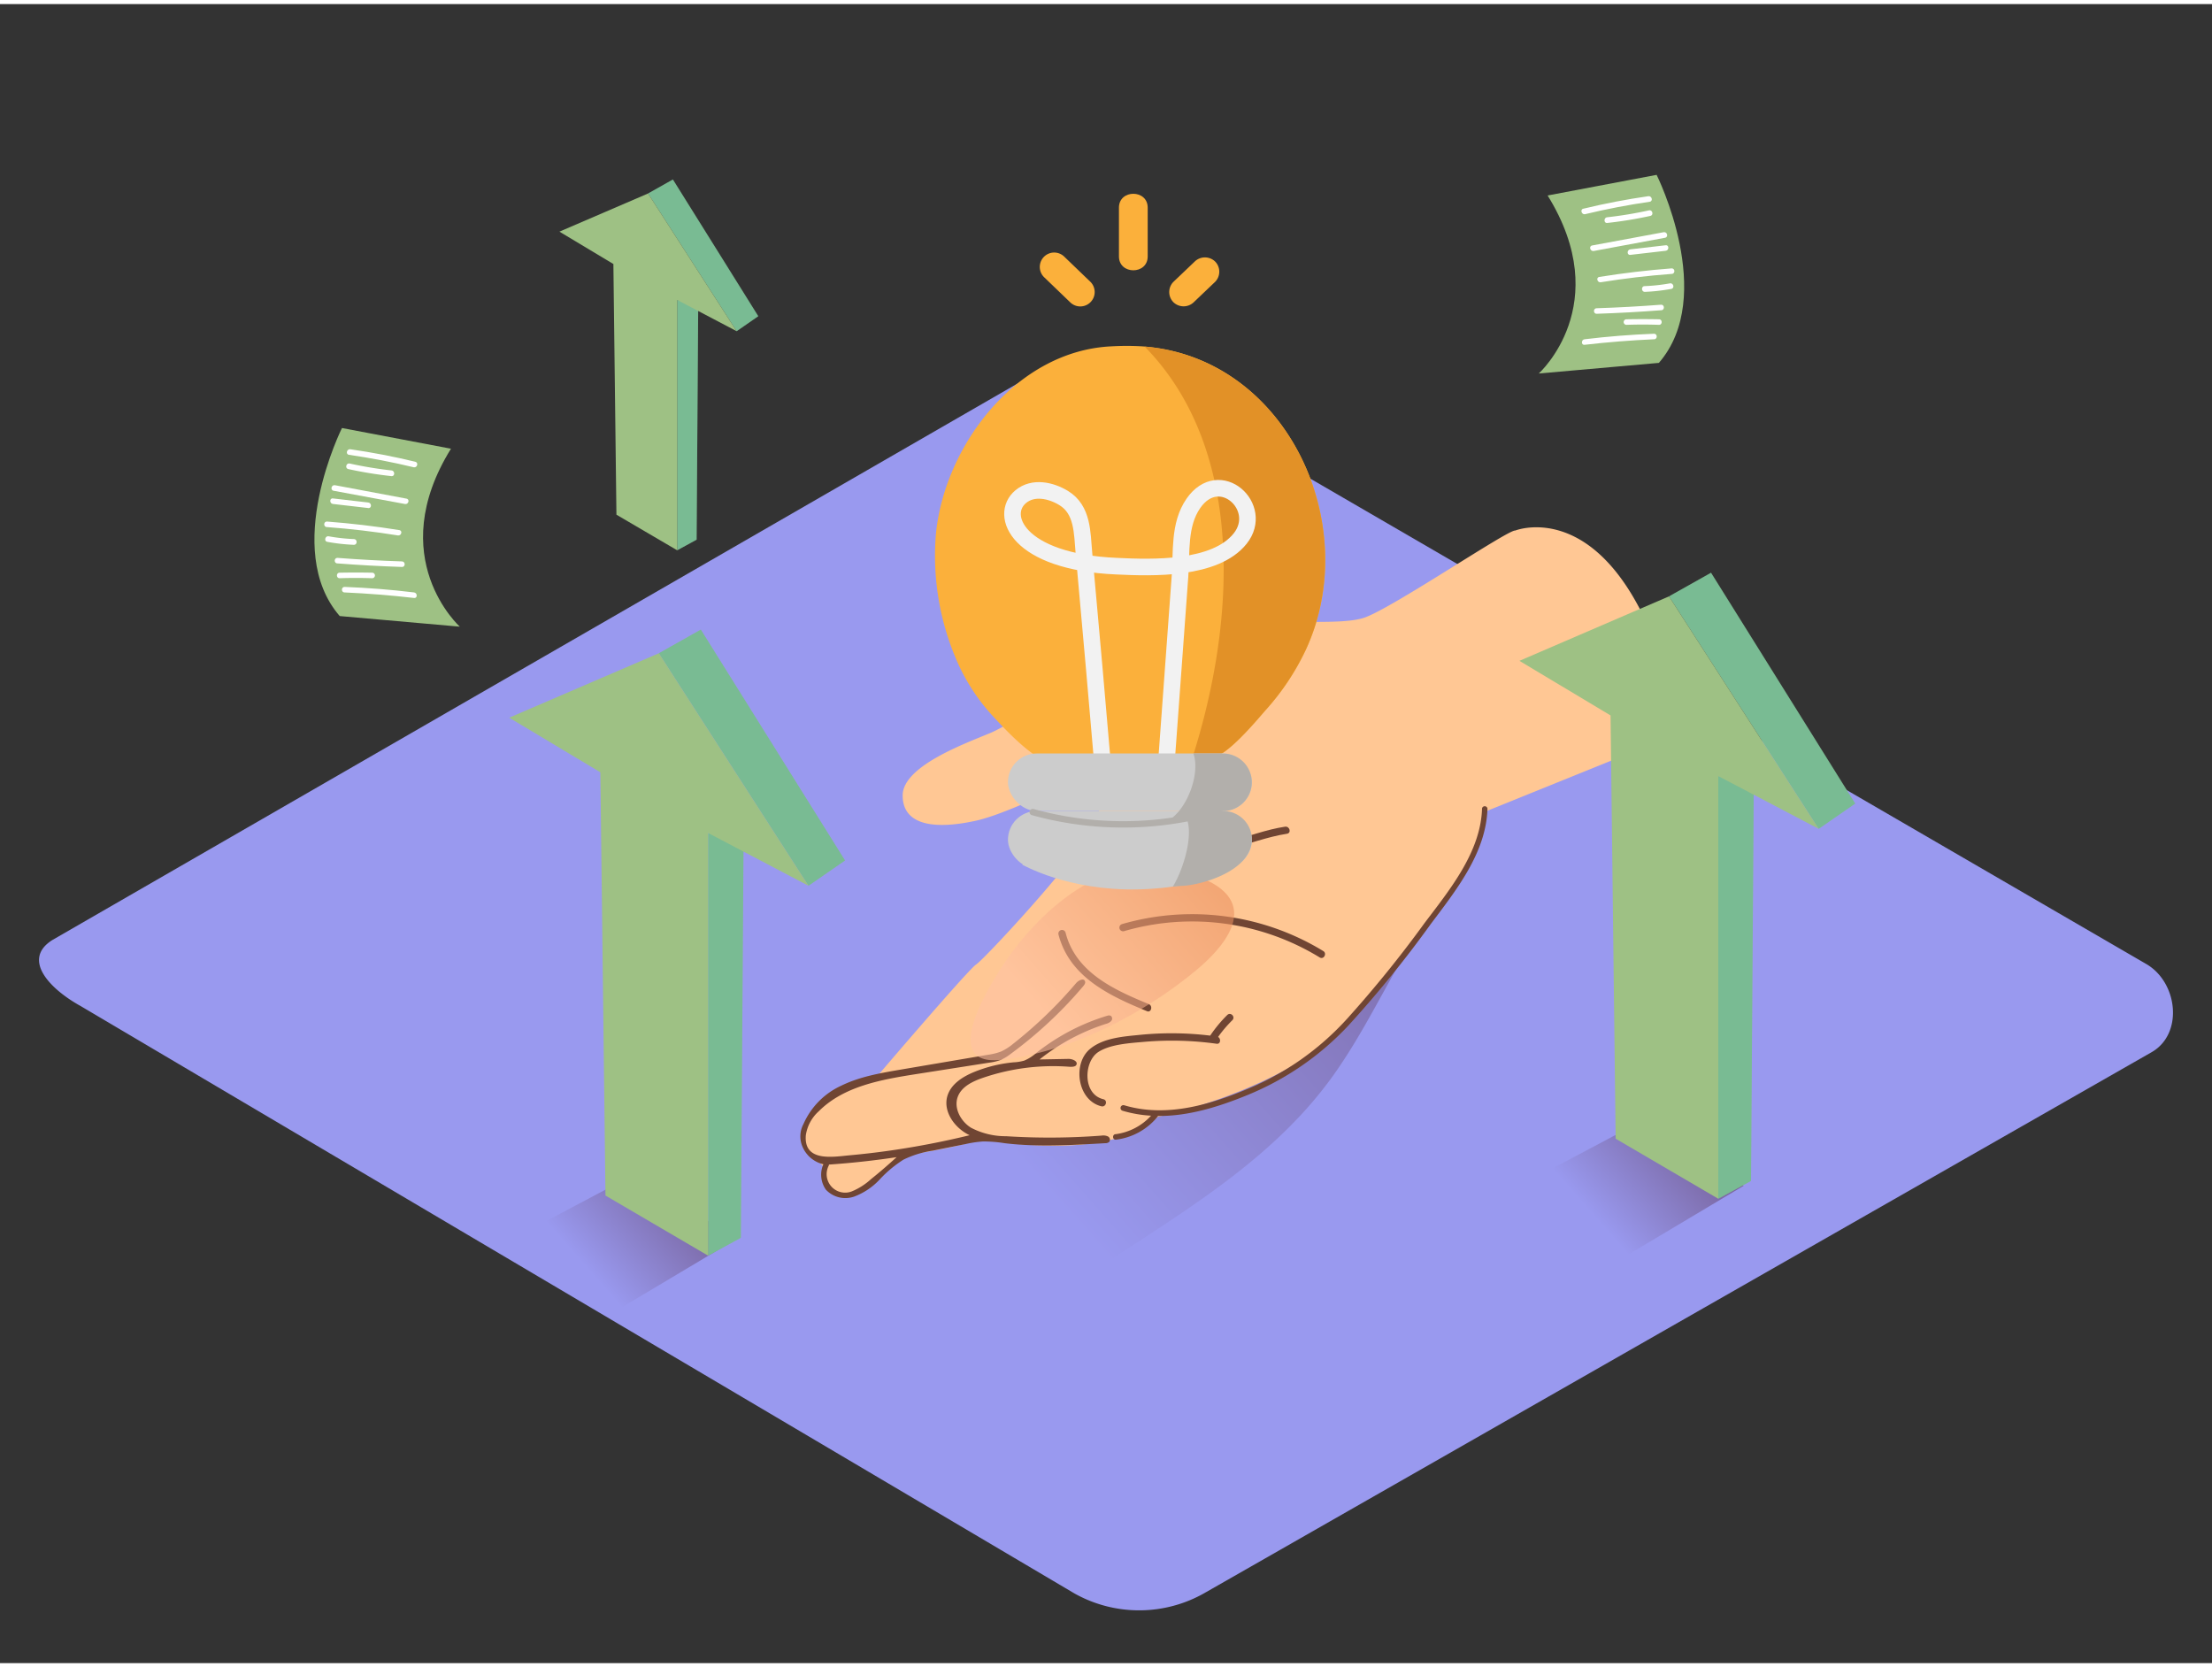 <svg xmlns="http://www.w3.org/2000/svg" xmlns:xlink="http://www.w3.org/1999/xlink" viewBox="0 0 400 300" width="406" height="306" class="illustration styles_illustrationTablet__1DWOa"><rect x="0" y="0" width="400" height="300" fill="#333333" stroke="none"/><defs><linearGradient id="linear-gradient" x1="185.94" y1="210.72" x2="310.74" y2="100.75" gradientUnits="userSpaceOnUse"><stop offset="0" stop-color="#9999ef"></stop><stop offset="1" stop-color="#644269"></stop></linearGradient><linearGradient id="linear-gradient-2" x1="288.33" y1="219.31" x2="316.58" y2="194.41" xlink:href="#linear-gradient"></linearGradient><linearGradient id="linear-gradient-3" x1="106.33" y1="228.84" x2="134.58" y2="203.95" xlink:href="#linear-gradient"></linearGradient><linearGradient id="linear-gradient-4" x1="188.25" y1="182.38" x2="234.59" y2="141.55" gradientUnits="userSpaceOnUse"><stop offset="0.01" stop-color="#ffc2a4"></stop><stop offset="1" stop-color="#dd6f31"></stop></linearGradient></defs><title>PP</title><g style="isolation: isolate;"><g id="Layer_2" data-name="Layer 2"><path d="M194.28,287.39,14.56,181.17C8.84,178,3.93,172.68,9.51,169.22l180.37-104c2.71-1.68,6.82-2.78,9.57-1.18L388.11,173.58c5.72,3.32,6.75,12.6,1,15.93L218,287.22A23.9,23.9,0,0,1,194.28,287.39Z" fill="#9999ef"></path><path d="M234.37,201.8a74.17,74.17,0,0,0,5.77-6.77c5.1-6.8,8.87-14.48,13.1-21.85a108.23,108.23,0,0,1,7-10.86,10.81,10.81,0,0,0,2.28-4.15,10,10,0,0,0-.72-5q-4.49-13.78-9.52-27.39c-3.45,1.26-6.3,3.73-9,6.18-19.65,17.54-38,36.43-57.19,54.5a159.83,159.83,0,0,1-14.08,12.21,117.62,117.62,0,0,1-15.42,9.52c-4.43,2.34-12.11,4.34-15.4,7.88,2.32,2.89,36.39,28.15,37.13,27.49C195.69,228.07,218.42,218.45,234.37,201.8Z" fill="url(#linear-gradient)"></path><path d="M310,210.46c-4.23-2.8-8-6.18-12.3-8.91L273,214.65l19.37,12.71,22.94-13.68Q312.59,212.18,310,210.46Z" fill="url(#linear-gradient-2)"></path><path d="M128,220c-4.23-2.8-8-6.18-12.3-8.91L91,224.19l19.37,12.71,22.94-13.68Q130.59,221.71,128,220Z" fill="url(#linear-gradient-3)"></path><path d="M295.9,108.2C286,90.39,274,95.2,274,95.2c-1.2-.24-21.42,13.48-27,15.65s-21.9-1-34.42,3.37-28.88,15.65-33.46,17.57-15.89,6-15.89,11.31,5.54,6.26,13.24,4.57S203,135.88,203,135.88s-3.61,8.91-6.26,14.2S178,172.7,176.51,173.67,158,194.61,158,194.61a44.09,44.09,0,0,0-9.92,3.86,2,2,0,0,1-.37.66c-1.82,2.2-3.71,4.93-2.16,7.82.82,1.54,2.47,2,3.44,3.43a1.6,1.6,0,0,1-.3,2.27,5,5,0,0,0,2.81,2.42c3.85,1.44,11.55-6.86,11.55-6.86s8.91-1.08,14.44-3c0,0,22.53,4.63,31.89-4,0,0,24.21-4.92,35.57-18.13C261,164.3,265.81,155.86,267,153a17.72,17.72,0,0,0,1-6.74L298.3,134S305.76,126,295.9,108.2Z" fill="#ffc794"></path><path d="M221.93,182.8a24.2,24.2,0,0,0-3.09,3.73h0a57.75,57.75,0,0,0-12.48-.16c-3.05.31-6.78.52-9.25,2.57-3.24,2.7-2.26,9.33,2.06,10.37.83.2,1.19-1.08.35-1.28-3.78-.9-3.56-6.8-.92-8.53,2.23-1.45,5.85-1.62,8.37-1.85A58.37,58.37,0,0,1,220,188c.74.1.82-.91.27-1.23a22.56,22.56,0,0,1,2.55-3C223.48,183.14,222.54,182.2,221.93,182.8Z" fill="#704533"></path><path d="M207.74,180.83c-6.28-2.58-13.22-5.73-15.05-12.92a.66.66,0,0,0-1.28.35c2,7.69,9.24,11.08,16,13.85C208.17,182.44,208.52,181.15,207.74,180.83Z" fill="#704533"></path><path d="M200.29,182.92l-.21.06a38.63,38.63,0,0,0-12.65,6.65,7.84,7.84,0,0,1-2.22,1.42,8.28,8.28,0,0,1-1.93.31,25.11,25.11,0,0,0-7.06,1.72c-2.08.84-4.2,2.16-4.88,4.29-.9,2.86,1.31,5.91,4,7.17q-7.13,1.74-14.41,2.78-3.63.52-7.29.85c-3,.28-8.33,1.26-7.92-3.63a7.27,7.27,0,0,1,2.35-4.34c4.5-4.51,11.24-5.71,17.53-6.7L179,191.4a9,9,0,0,0,2-.49,8.53,8.53,0,0,0,1.77-1.08,76.47,76.47,0,0,0,13.1-12.22c.22-.26.46-.6.33-.92-.24-.62-1.17-.16-1.6.34A79.19,79.19,0,0,1,183.22,188a9.79,9.79,0,0,1-2.21,1.41,10.43,10.43,0,0,1-2.27.57l-15.89,2.7c-3.68.63-7.41,1.27-10.76,2.92a13.67,13.67,0,0,0-6.8,6.92,4.74,4.74,0,0,0-.06,4.35,5.41,5.41,0,0,0,3.66,2.92,4.7,4.7,0,0,0,.46,4.6,4.83,4.83,0,0,0,5.13,1.24,12.1,12.1,0,0,0,4.61-3.1,21.58,21.58,0,0,1,4.3-3.58,18,18,0,0,1,5.23-1.61l6.08-1.22a19.59,19.59,0,0,1,3.08-.45,24.41,24.41,0,0,1,3.87.31c6,.73,12.16.35,18.23,0a1,1,0,0,0,.71-.24.67.67,0,0,0-.28-1,2,2,0,0,0-1.11-.13,123.29,123.29,0,0,1-17.25.11,13.46,13.46,0,0,1-6.37-1.54c-1.87-1.17-3.16-3.57-2.37-5.63.7-1.81,2.67-2.75,4.51-3.38a39.23,39.23,0,0,1,15.78-2c.42,0,.95,0,1.14-.35.34-.65-.72-1.1-1.45-1.08l-5.21.1a37.88,37.88,0,0,1,12-6.43,2,2,0,0,0,.93-.49.66.66,0,0,0,0-.94A.74.74,0,0,0,200.29,182.92Zm-42.77,29.55a11.86,11.86,0,0,1-3.44,2.21,3.34,3.34,0,0,1-4.19-4.69.5.5,0,0,0,0-.14q6.16-.42,12.24-1.34C160.64,209.87,159.11,211.2,157.52,212.47Z" fill="#704533"></path><path d="M239.31,171.25a45.54,45.54,0,0,0-36.4-4.89.66.66,0,0,0,.35,1.28,44.17,44.17,0,0,1,35.38,4.75C239.37,172.84,240,171.69,239.31,171.25Z" fill="#704533"></path><path d="M232.38,148.75c-6.76,1-13.43,5.23-20.32,2.69-.8-.3-1.15,1-.35,1.28,7.17,2.65,14-1.61,21-2.69C233.58,149.9,233.22,148.62,232.38,148.75Z" fill="#704533"></path><path d="M268,145.43c-.22,7.9-5.88,14.76-10.43,20.79a210.11,210.11,0,0,1-13.89,17.17,50.54,50.54,0,0,1-16.77,12.22c-7.36,3.21-15.65,5.89-23.63,3.51a.5.5,0,0,0-.27,1,22.62,22.62,0,0,0,5.14.89,10.53,10.53,0,0,1-6.39,3.34c-.64,0-.64,1,0,1a11.48,11.48,0,0,0,7.56-4.15.52.52,0,0,0,.07-.14c5.55.05,11.07-1.68,16.23-3.8a51.75,51.75,0,0,0,18.18-12.52,201.5,201.5,0,0,0,14.9-18.35c4.59-6.12,10.06-12.93,10.28-20.92A.5.5,0,0,0,268,145.43Z" fill="#704533"></path><polygon points="134.46 151.02 133.97 223.09 128.05 226.32 128.05 149.89 134.46 151.02" fill="#9EC184"></polygon><polyline points="119.14 117.39 126.73 113.11 152.81 154.86 146.2 159.43" fill="#9EC184"></polyline><g opacity="0.5"><polygon points="134.46 151.02 133.97 223.09 128.05 226.32 128.05 149.89 134.46 151.02" fill="#0da6bf" opacity="0.5"></polygon><polyline points="119.14 117.39 126.73 113.11 152.81 154.86 146.2 159.43" fill="#0da6bf" opacity="0.5"></polyline></g><polygon points="92.08 129.04 119.14 117.39 146.2 159.43 128.05 149.89 128.05 226.32 109.49 215.45 108.56 138.91 92.08 129.04 92.08 129.04" fill="#9EC184"></polygon><polygon points="126.26 54.17 125.97 96.85 122.46 98.77 122.46 53.5 126.26 54.17" fill="#9EC184"></polygon><polyline points="117.19 34.25 121.68 31.72 137.12 56.44 133.21 59.15" fill="#9EC184"></polyline><g opacity="0.5"><polygon points="126.26 54.17 125.97 96.85 122.46 98.77 122.46 53.5 126.26 54.17" fill="#0da6bf" opacity="0.5"></polygon><polyline points="117.19 34.25 121.68 31.72 137.12 56.44 133.21 59.15" fill="#0da6bf" opacity="0.5"></polyline></g><polygon points="101.16 41.15 117.19 34.25 133.21 59.15 122.46 53.5 122.46 98.77 111.47 92.33 110.92 47 101.16 41.15 101.16 41.15" fill="#9EC184"></polygon><polygon points="317.14 140.74 316.64 212.81 310.72 216.03 310.72 139.6 317.14 140.74" fill="#9EC184"></polygon><polyline points="301.81 107.1 309.41 102.83 335.48 144.57 328.88 149.14" fill="#9EC184"></polyline><g opacity="0.5"><polygon points="317.14 140.74 316.64 212.81 310.72 216.03 310.72 139.6 317.14 140.74" fill="#0da6bf" opacity="0.5"></polygon><polyline points="301.81 107.1 309.41 102.83 335.48 144.57 328.88 149.14" fill="#0da6bf" opacity="0.5"></polyline></g><polygon points="274.76 118.76 301.81 107.1 328.88 149.14 310.72 139.6 310.72 216.03 292.16 205.17 291.24 128.63 274.76 118.76 274.76 118.76" fill="#9EC184"></polygon><path d="M81.55,80.4,61.84,76.66s-10.93,21.87-.41,34l21.72,1.92S69.32,100.14,81.55,80.4Z" fill="#9EC184"></path><path d="M75.1,82.76q-5.82-1.41-11.75-2.26c-.63-.09-.9.87-.27,1q5.93.86,11.75,2.26C75.46,83.87,75.72,82.91,75.1,82.76Z" fill="#fff"></path><path d="M70.8,84.33a71.54,71.54,0,0,1-7.56-1.25c-.63-.14-.9.83-.27,1a74.07,74.07,0,0,0,7.83,1.28C71.44,85.4,71.43,84.4,70.8,84.33Z" fill="#fff"></path><path d="M73.51,89.43,60.57,87c-.63-.12-.9.85-.27,1l12.94,2.4C73.87,90.51,74.14,89.55,73.51,89.43Z" fill="#fff"></path><path d="M66.6,90.13l-6.4-.74c-.64-.07-.63.93,0,1l6.4.74C67.24,91.2,67.24,90.2,66.6,90.13Z" fill="#fff"></path><path d="M72.21,95.12q-6.52-1.05-13.1-1.55c-.64,0-.64,1,0,1q6.45.48,12.83,1.51C72.58,96.19,72.85,95.22,72.21,95.12Z" fill="#fff"></path><path d="M64,96.74a32.92,32.92,0,0,1-4.56-.5c-.63-.11-.9.85-.27,1a34.86,34.86,0,0,0,4.82.54C64.65,97.77,64.65,96.77,64,96.74Z" fill="#fff"></path><path d="M72.69,100.78q-5.85-.19-11.68-.64c-.64,0-.64,1,0,1q5.84.45,11.68.64C73.34,101.8,73.34,100.8,72.69,100.78Z" fill="#fff"></path><path d="M67.3,102.82q-2.95-.06-5.89,0c-.64,0-.64,1,0,1q2.95-.1,5.89,0A.5.5,0,0,0,67.3,102.82Z" fill="#fff"></path><path d="M74.88,106.39q-6.27-.76-12.57-1c-.64,0-.64,1,0,1q6.3.28,12.57,1C75.52,107.47,75.51,106.47,74.88,106.39Z" fill="#fff"></path><path d="M279.86,34.61l19.71-3.73s10.93,21.87.41,34l-21.72,1.92S292.09,54.36,279.86,34.61Z" fill="#9EC184"></path><path d="M286.32,37q5.82-1.41,11.75-2.26c.63-.09.9.87.27,1q-5.93.86-11.75,2.26C286,38.09,285.69,37.12,286.32,37Z" fill="#fff"></path><path d="M290.62,38.55a71.54,71.54,0,0,0,7.56-1.25c.63-.14.9.83.27,1a74.07,74.07,0,0,1-7.83,1.28C290,39.62,290,38.62,290.62,38.55Z" fill="#fff"></path><path d="M287.91,43.65l12.94-2.4c.63-.12.9.85.27,1l-12.94,2.4C287.54,44.73,287.27,43.77,287.91,43.65Z" fill="#fff"></path><path d="M294.81,44.35l6.4-.74c.64-.07.63.93,0,1l-6.4.74C294.17,45.42,294.18,44.42,294.81,44.35Z" fill="#fff"></path><path d="M289.2,49.34q6.52-1.05,13.1-1.55c.64,0,.64,1,0,1q-6.45.48-12.83,1.51C288.84,50.4,288.57,49.44,289.2,49.34Z" fill="#fff"></path><path d="M297.41,51a32.92,32.92,0,0,0,4.56-.5c.63-.11.9.85.27,1a34.86,34.86,0,0,1-4.82.54C296.77,52,296.77,51,297.41,51Z" fill="#fff"></path><path d="M288.72,55q5.85-.19,11.68-.64c.64,0,.64,1,0,1q-5.84.45-11.68.64C288.08,56,288.08,55,288.72,55Z" fill="#fff"></path><path d="M294.11,57q2.95-.06,5.89,0c.64,0,.64,1,0,1q-2.95-.1-5.89,0A.5.5,0,0,1,294.11,57Z" fill="#fff"></path><path d="M286.54,60.61q6.27-.76,12.57-1c.64,0,.64,1,0,1q-6.3.28-12.57,1C285.9,61.69,285.91,60.68,286.54,60.61Z" fill="#fff"></path><path d="M197.19,50.23l-4.72-4.54a2.6,2.6,0,1,0-3.68,3.68l4.72,4.54a2.6,2.6,0,1,0,3.68-3.68Z" fill="#fbb03b"></path><path d="M202.34,36.81v8.82c0,3.34,5.2,3.35,5.2,0V36.81C207.54,33.47,202.34,33.46,202.34,36.81Z" fill="#fbb03b"></path><path d="M219.73,46.55a2.65,2.65,0,0,0-3.68,0l-3.86,3.68a2.62,2.62,0,0,0,0,3.68,2.65,2.65,0,0,0,3.68,0l3.86-3.68A2.62,2.62,0,0,0,219.73,46.55Z" fill="#fbb03b"></path><path d="M182.27,172.49s12.68-19.37,29-16.17,13.74,11.17,4.93,18.48S194.06,189.49,181,190.91,182.27,172.49,182.27,172.49Z" opacity="0.56" fill="url(#linear-gradient-4)" style="mix-blend-mode: multiply;"></path><path d="M219.14,136.23c2.59-.07,8-6.57,9.69-8.51a44.69,44.69,0,0,0,7.33-11c10.46-22.64-3.55-53-29.63-54.83a48.27,48.27,0,0,0-5.55,0c-17.11.79-30.16,17.85-31.74,33.94a47.69,47.69,0,0,0,4.13,23.69,35.84,35.84,0,0,0,6.49,9.58c1.86,2,7.42,8,10.28,7.91Z" fill="#fbb03b"></path><path d="M207,61.94c18.08,18.44,16.63,49.29,8.61,74.38l3.51-.09c2.59-.07,8-6.57,9.69-8.51a44.69,44.69,0,0,0,7.33-11C246.55,94.21,232.78,64.08,207,61.94Z" fill="#e29127"></path><path d="M210.86,137.93l2.52-34.45c.32-4.33-.24-9.34,2.41-13.18,4.76-6.89,13,.66,8.48,6.34s-15.85,5.31-22.35,5c-18-.77-21.28-9.28-17.35-12.56,2.26-1.89,5.48-1.16,7.78.24,3.46,2.11,3.33,6.28,3.65,9.83s.62,6.84.92,10.27q1,11,1.93,21.93l.57,6.55" fill="none" stroke="#f2f2f2" stroke-miterlimit="10" stroke-width="3"></path><rect x="182.27" y="135.52" width="44.11" height="10.4" rx="5.2" ry="5.2" transform="translate(408.65 281.43) rotate(180)" fill="#ccc"></rect><rect x="182.27" y="145.92" width="44.11" height="10.4" rx="5.2" ry="5.2" transform="translate(408.65 302.24) rotate(-180)" fill="#ccc"></rect><path d="M221.18,135.52h-5.37c1.2,3.42-.86,9.23-3.77,11.57a60.66,60.66,0,0,1-25.19-1.55.58.58,0,0,0-.31,1.11,61.92,61.92,0,0,0,33.73-.17.53.53,0,0,0,.4-.48l.5-.08a5.2,5.2,0,0,0,0-10.4Z" fill="#b2afab"></path><path d="M184.78,155.57s8.26,4.8,21,4.52,18.11-4.52,18.11-4.52" fill="#ccc"></path><path d="M221.18,145.92h-7.46c2.81,2.61.39,10.39-1.63,13.66l1.53-.13c2.87,0,12.63-2.4,12.76-8.33A5.16,5.16,0,0,0,221.18,145.92Z" fill="#b2afab"></path></g></g></svg>